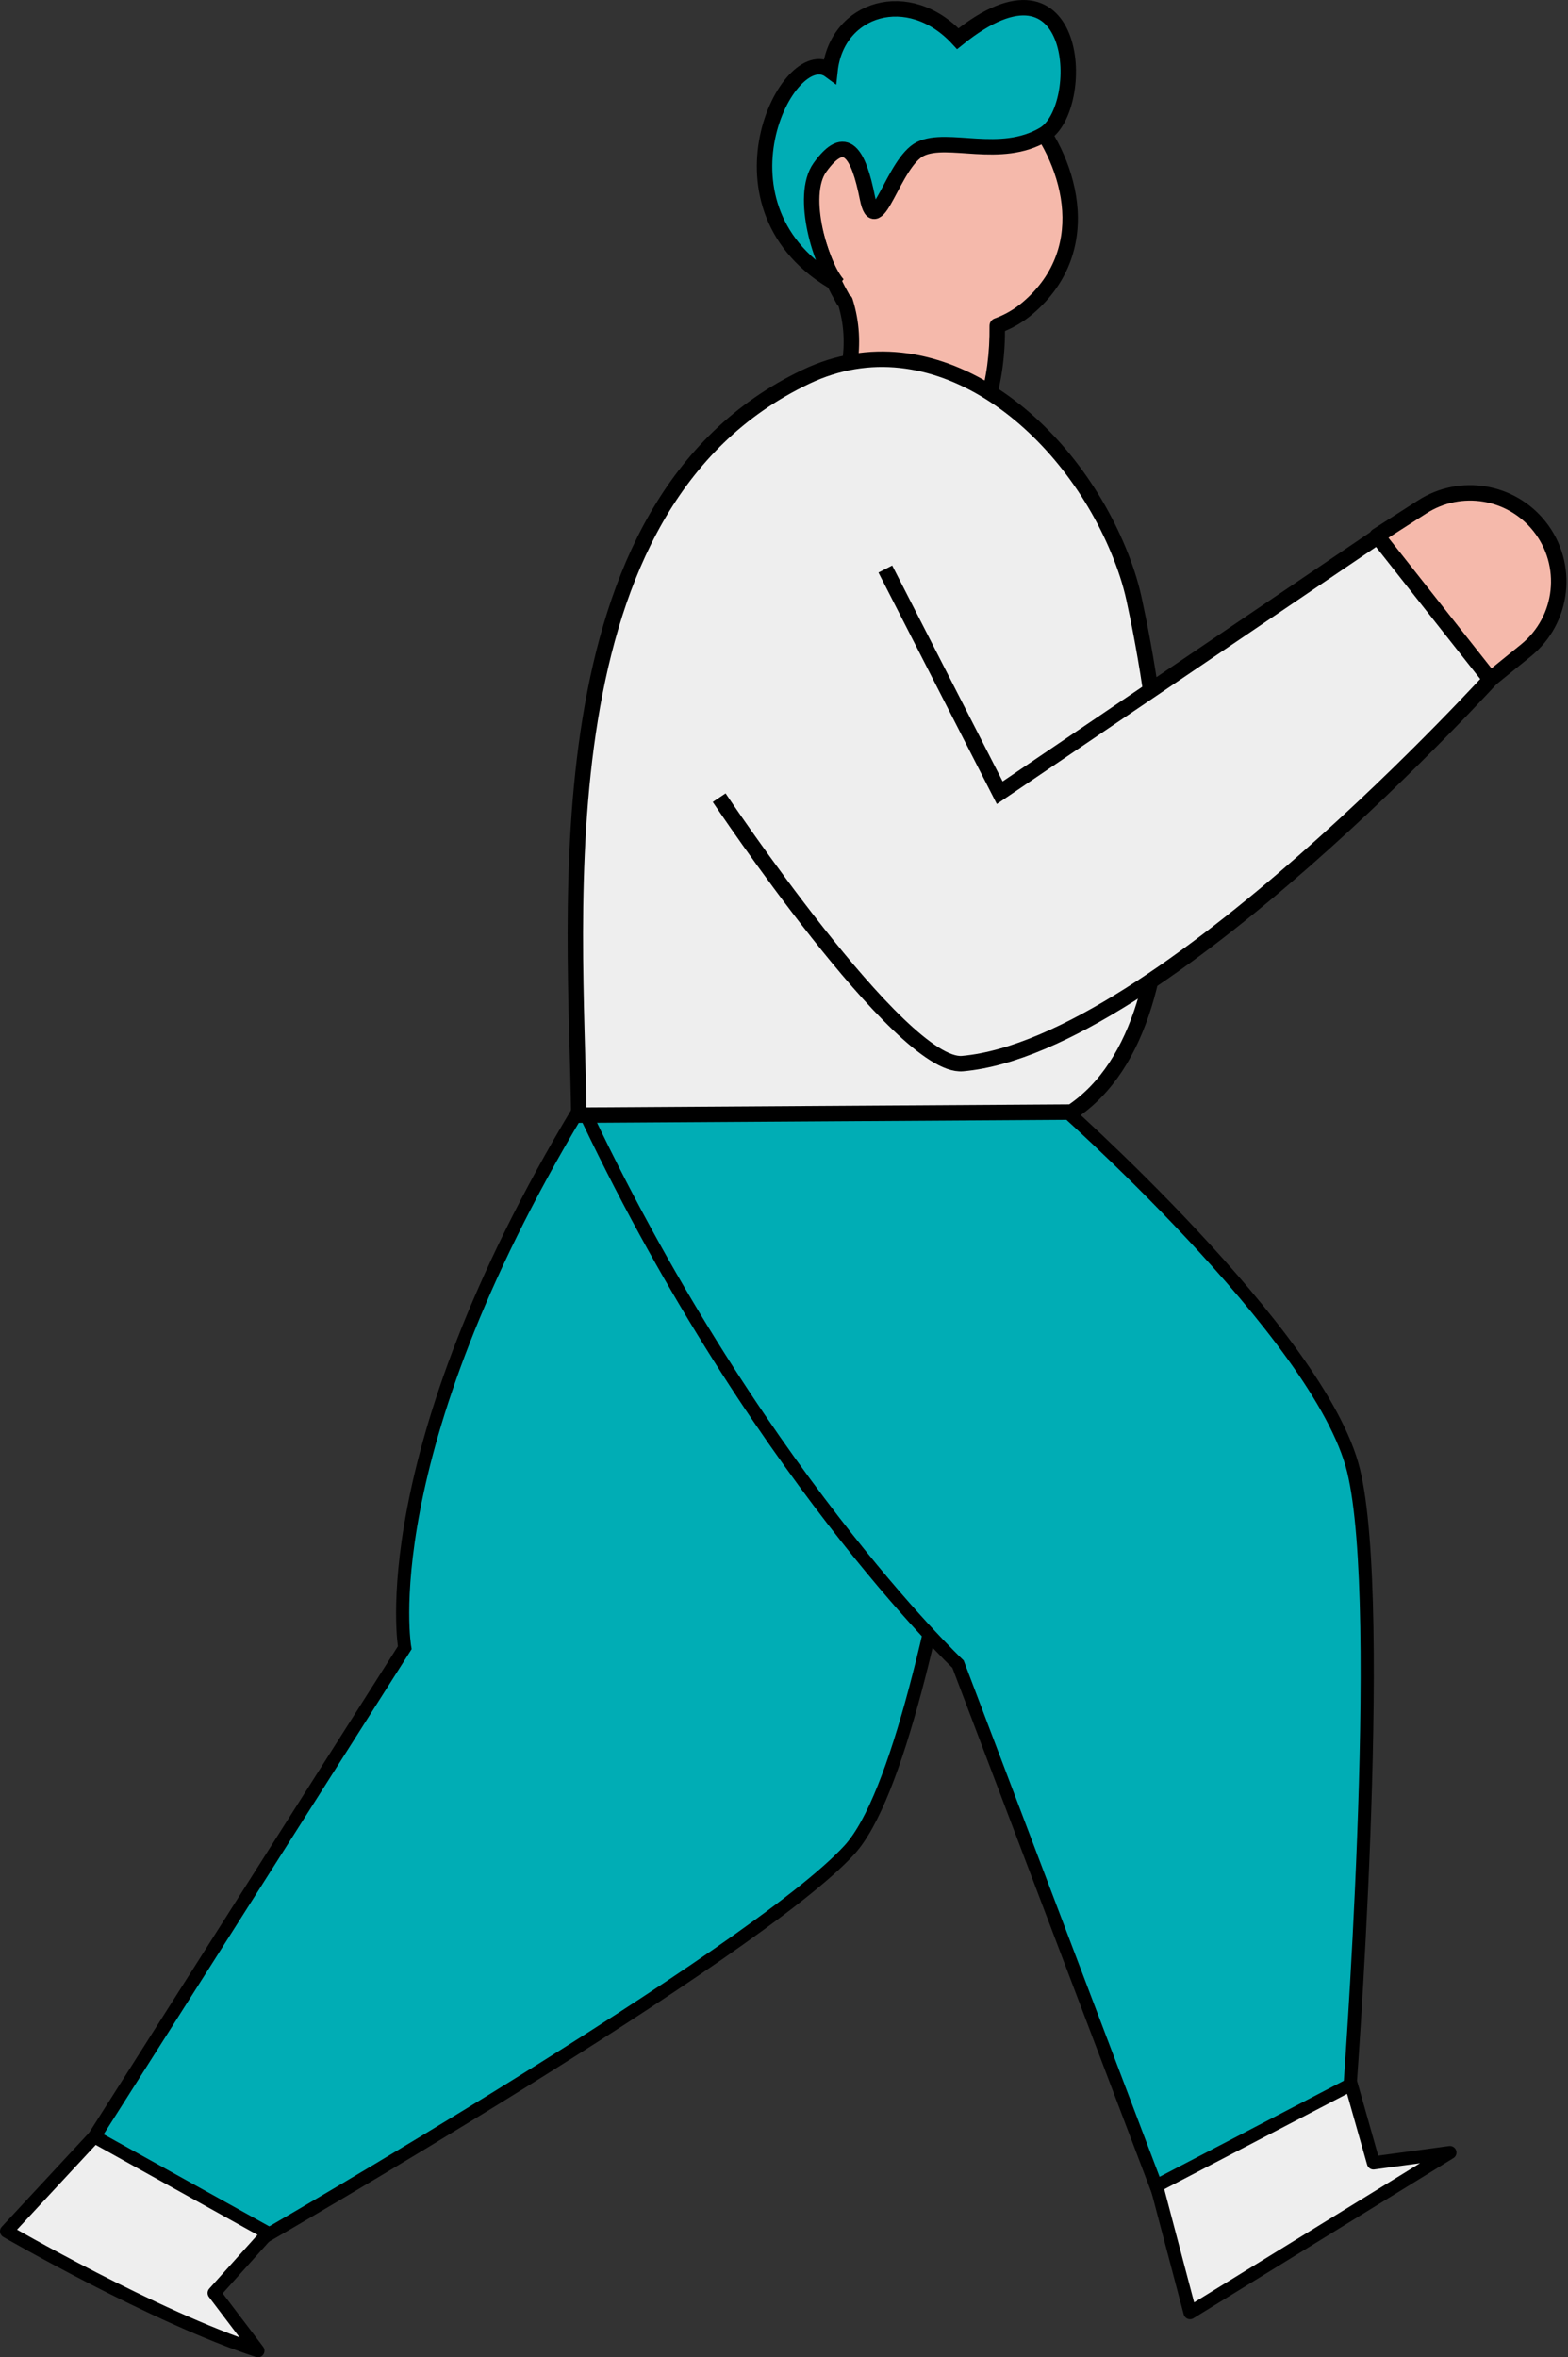<svg width="167" height="251" viewBox="0 0 167 251" fill="none" xmlns="http://www.w3.org/2000/svg">
<rect x="0" y="0" width="167" height="251" fill="#333333" stroke="none"/>
<path d="M61.566 118.316L107.945 118.316C107.945 118.316 100.554 185.866 90.494 196.94C80.434 208.015 27.785 238.388 27.785 238.388L10.054 227.505L43.108 175.449C43.108 175.449 39.473 155.149 61.566 118.316Z" fill="#00ADB5" stroke="black" stroke-width="1.399"/>
<path d="M28.535 237.778L10.054 227.508L0.701 237.578C0.701 237.578 16.468 246.717 27.469 250.299L22.81 244.154L28.535 237.778Z" fill="#EEEEEE" stroke="black" stroke-width="1.399" stroke-linejoin="round"/>
<path d="M61.764 117.332L112.438 117.265C112.438 117.265 140.608 142.037 144.157 156.572C147.706 171.106 143.659 223.853 143.659 223.853L123.178 232.909L102.034 177.195C102.034 177.195 79.927 156.253 61.764 117.332Z" fill="#00ADB5"/>
<path d="M61.764 117.332L61.763 116.631C61.523 116.631 61.301 116.754 61.172 116.956C61.044 117.158 61.028 117.411 61.129 117.628L61.764 117.332ZM112.438 117.265L112.901 116.739L112.702 116.564L112.437 116.564L112.438 117.265ZM143.659 223.853L143.942 224.494L144.325 224.325L144.358 223.907L143.659 223.853ZM123.178 232.909L122.523 233.157L122.785 233.848L123.461 233.549L123.178 232.909ZM102.034 177.195L102.689 176.947L102.632 176.797L102.515 176.687L102.034 177.195ZM61.764 117.332L61.764 118.032L112.439 117.966L112.438 117.265L112.437 116.564L61.763 116.631L61.764 117.332ZM143.659 223.853L143.376 223.212L122.895 232.268L123.178 232.909L123.461 233.549L143.942 224.494L143.659 223.853ZM123.178 232.909L123.833 232.66L102.689 176.947L102.034 177.195L101.378 177.444L122.523 233.157L123.178 232.909ZM102.034 177.195C102.515 176.687 102.515 176.687 102.515 176.687C102.515 176.686 102.515 176.686 102.515 176.686C102.514 176.686 102.514 176.685 102.512 176.684C102.51 176.681 102.506 176.678 102.501 176.673C102.491 176.664 102.476 176.649 102.456 176.629C102.415 176.59 102.353 176.53 102.271 176.45C102.107 176.29 101.864 176.049 101.547 175.727C100.913 175.084 99.984 174.121 98.812 172.842C96.468 170.283 93.15 166.464 89.264 161.431C81.493 151.364 71.454 136.442 62.398 117.035L61.764 117.332L61.129 117.628C70.236 137.143 80.332 152.153 88.155 162.287C92.067 167.355 95.41 171.204 97.779 173.788C98.963 175.081 99.904 176.057 100.549 176.711C100.872 177.039 101.121 177.285 101.291 177.451C101.375 177.534 101.44 177.596 101.484 177.639C101.505 177.66 101.522 177.676 101.534 177.687C101.539 177.692 101.544 177.696 101.547 177.699C101.548 177.7 101.549 177.702 101.55 177.702C101.551 177.703 101.551 177.703 101.551 177.703C101.551 177.704 101.552 177.704 102.034 177.195ZM112.438 117.265C111.975 117.791 111.976 117.791 111.976 117.791C111.976 117.791 111.976 117.792 111.977 117.792C111.977 117.793 111.978 117.794 111.98 117.795C111.983 117.798 111.988 117.802 111.995 117.808C112.008 117.82 112.028 117.837 112.054 117.861C112.107 117.908 112.186 117.977 112.289 118.069C112.495 118.253 112.797 118.525 113.184 118.876C113.959 119.579 115.069 120.601 116.414 121.872C119.103 124.415 122.724 127.955 126.455 131.946C130.187 135.939 134.019 140.374 137.135 144.707C140.262 149.055 142.622 153.239 143.477 156.738L144.157 156.572L144.838 156.405C143.918 152.637 141.426 148.274 138.273 143.889C135.109 139.489 131.233 135.006 127.479 130.989C123.723 126.971 120.08 123.41 117.377 120.854C116.024 119.575 114.907 118.548 114.127 117.839C113.736 117.485 113.431 117.21 113.222 117.024C113.118 116.931 113.038 116.86 112.984 116.812C112.957 116.788 112.936 116.77 112.922 116.758C112.915 116.751 112.91 116.747 112.906 116.744C112.905 116.742 112.903 116.741 112.902 116.74C112.902 116.74 112.901 116.739 112.901 116.739C112.901 116.739 112.901 116.739 112.438 117.265ZM144.157 156.572L143.477 156.738C144.343 160.287 144.756 166.237 144.876 173.228C144.995 180.199 144.823 188.141 144.539 195.636C144.255 203.131 143.86 210.172 143.537 215.341C143.375 217.925 143.231 220.04 143.127 221.509C143.075 222.244 143.034 222.817 143.005 223.206C142.99 223.4 142.979 223.549 142.972 223.649C142.968 223.699 142.965 223.737 142.963 223.762C142.962 223.774 142.962 223.784 142.961 223.79C142.961 223.793 142.961 223.796 142.961 223.797C142.96 223.798 142.96 223.799 142.96 223.799C142.96 223.799 142.96 223.8 143.659 223.853C144.358 223.907 144.358 223.907 144.358 223.906C144.358 223.906 144.358 223.905 144.358 223.904C144.358 223.903 144.358 223.9 144.358 223.897C144.359 223.891 144.36 223.881 144.361 223.868C144.362 223.842 144.365 223.804 144.369 223.754C144.377 223.654 144.388 223.504 144.402 223.309C144.431 222.918 144.473 222.344 144.525 221.608C144.629 220.135 144.773 218.016 144.935 215.428C145.259 210.252 145.655 203.199 145.939 195.689C146.223 188.181 146.397 180.211 146.277 173.204C146.158 166.217 145.746 160.124 144.838 156.405L144.157 156.572Z" fill="black"/>
<path fill-rule="evenodd" clip-rule="evenodd" d="M106.211 34.688C107.364 34.267 108.461 33.653 109.463 32.799C117.024 26.358 113.782 16.639 109.206 11.58C104.63 6.52 76.638 8.538 89.843 31.978C89.898 32.011 89.955 32.045 90.013 32.079C91.489 36.776 90.244 40.806 88.75 45.64C88.141 47.612 87.49 49.718 86.966 52.057L100.971 51.054C104.82 45.827 106.28 40.558 106.211 34.688Z" fill="#F5B9AB"/>
<path d="M109.463 32.799L109.997 33.426L109.463 32.799ZM106.211 34.688L105.928 33.914C105.6 34.034 105.383 34.348 105.387 34.697L106.211 34.688ZM109.206 11.58L108.595 12.132L109.206 11.58ZM89.843 31.978L89.125 32.382C89.195 32.506 89.296 32.61 89.418 32.683L89.843 31.978ZM90.013 32.079L90.799 31.832C90.738 31.637 90.606 31.472 90.43 31.368L90.013 32.079ZM88.75 45.64L89.537 45.883L88.75 45.64ZM86.966 52.057L86.162 51.877C86.105 52.132 86.172 52.398 86.342 52.595C86.512 52.792 86.765 52.898 87.025 52.879L86.966 52.057ZM100.971 51.054L101.03 51.876C101.27 51.858 101.491 51.737 101.634 51.542L100.971 51.054ZM109.463 32.799L108.929 32.172C108.006 32.958 106.995 33.525 105.928 33.914L106.211 34.688L106.493 35.462C107.732 35.01 108.916 34.347 109.997 33.426L109.463 32.799ZM109.206 11.58L108.595 12.132C110.787 14.556 112.652 18.095 113.067 21.764C113.478 25.395 112.474 29.151 108.929 32.172L109.463 32.799L109.997 33.426C114.012 30.006 115.168 25.682 114.704 21.579C114.244 17.513 112.201 13.663 109.817 11.027L109.206 11.58ZM89.843 31.978L90.561 31.573C87.315 25.812 86.684 21.512 87.454 18.387C88.218 15.285 90.407 13.162 93.209 11.836C96.023 10.504 99.398 10.008 102.351 10.159C103.824 10.234 105.168 10.469 106.264 10.826C107.374 11.187 108.159 11.65 108.595 12.132L109.206 11.58L109.817 11.027C109.109 10.244 108.018 9.664 106.773 9.259C105.514 8.849 104.023 8.594 102.435 8.513C99.266 8.352 95.61 8.877 92.504 10.347C89.387 11.823 86.768 14.284 85.854 17.994C84.946 21.681 85.769 26.424 89.125 32.382L89.843 31.978ZM90.013 32.079L90.43 31.368C90.375 31.336 90.321 31.304 90.268 31.272L89.843 31.978L89.418 32.683C89.476 32.718 89.535 32.754 89.596 32.789L90.013 32.079ZM88.75 45.64L89.537 45.883C91.021 41.083 92.363 36.81 90.799 31.832L90.013 32.079L89.227 32.326C90.615 36.743 89.468 40.528 87.963 45.397L88.75 45.64ZM86.966 52.057L87.77 52.238C88.286 49.934 88.927 47.858 89.537 45.883L88.75 45.64L87.963 45.397C87.355 47.366 86.695 49.501 86.162 51.877L86.966 52.057ZM100.971 51.054L100.912 50.232L86.907 51.236L86.966 52.057L87.025 52.879L101.03 51.876L100.971 51.054ZM106.211 34.688L105.387 34.697C105.454 40.402 104.043 45.493 100.307 50.566L100.971 51.054L101.634 51.542C105.597 46.161 107.105 40.714 107.035 34.678L106.211 34.688Z" fill="black"/>
<path d="M87.329 17.824C85.138 20.872 87.498 28.403 89.24 30.286C74.809 22.279 83.945 4.213 88.398 7.507C89.123 0.828 96.787 -1.529 102.012 4.12C115.111 -6.458 115.8 11.567 111.177 14.308C106.553 17.05 100.944 14.439 98.033 15.853C95.122 17.266 93.325 25.829 92.382 21.076C91.439 16.324 90.069 14.012 87.329 17.824Z" fill="#00ADB5" stroke="black" stroke-width="1.645"/>
<path d="M114.13 118.412C129.235 108.366 122.931 73.652 120.782 63.782C120.396 62.006 119.823 60.303 119.129 58.623C113.419 44.821 99.333 33.704 85.843 40.116C57.108 53.772 61.38 97.334 61.651 118.739L114.13 118.412Z" fill="#EEEEEE" stroke="black" stroke-width="1.645" stroke-linejoin="round"/>
<path d="M159.563 71.439L147.439 56.644L106.59 85.224L93.388 58.649L76.292 85.224C76.292 85.224 94.812 113.988 104.221 113.152C121.366 111.629 159.563 71.439 159.563 71.439Z" fill="#EEEEEE"/>
<path d="M94.293 60.588L106.476 84.408L147.439 56.645L159.563 71.439C159.563 71.439 123.555 111.381 102.513 113.25C95.89 113.838 76.596 84.936 76.596 84.936" stroke="black" stroke-width="1.645"/>
<path d="M151.471 53.975L146.669 57.056L158.722 72.328L162.513 69.257C166.547 65.989 167.186 60.078 163.944 56.024C160.924 52.248 155.54 51.363 151.471 53.975Z" fill="#F5B9AB" stroke="black" stroke-width="1.645" stroke-linejoin="round"/>
<path d="M143.908 221.932L123.179 232.739L126.744 246.244L154.423 229.199L146.279 230.305L143.908 221.932Z" fill="#EEEEEE" stroke="black" stroke-width="1.399" stroke-linejoin="round"/>
</svg>
